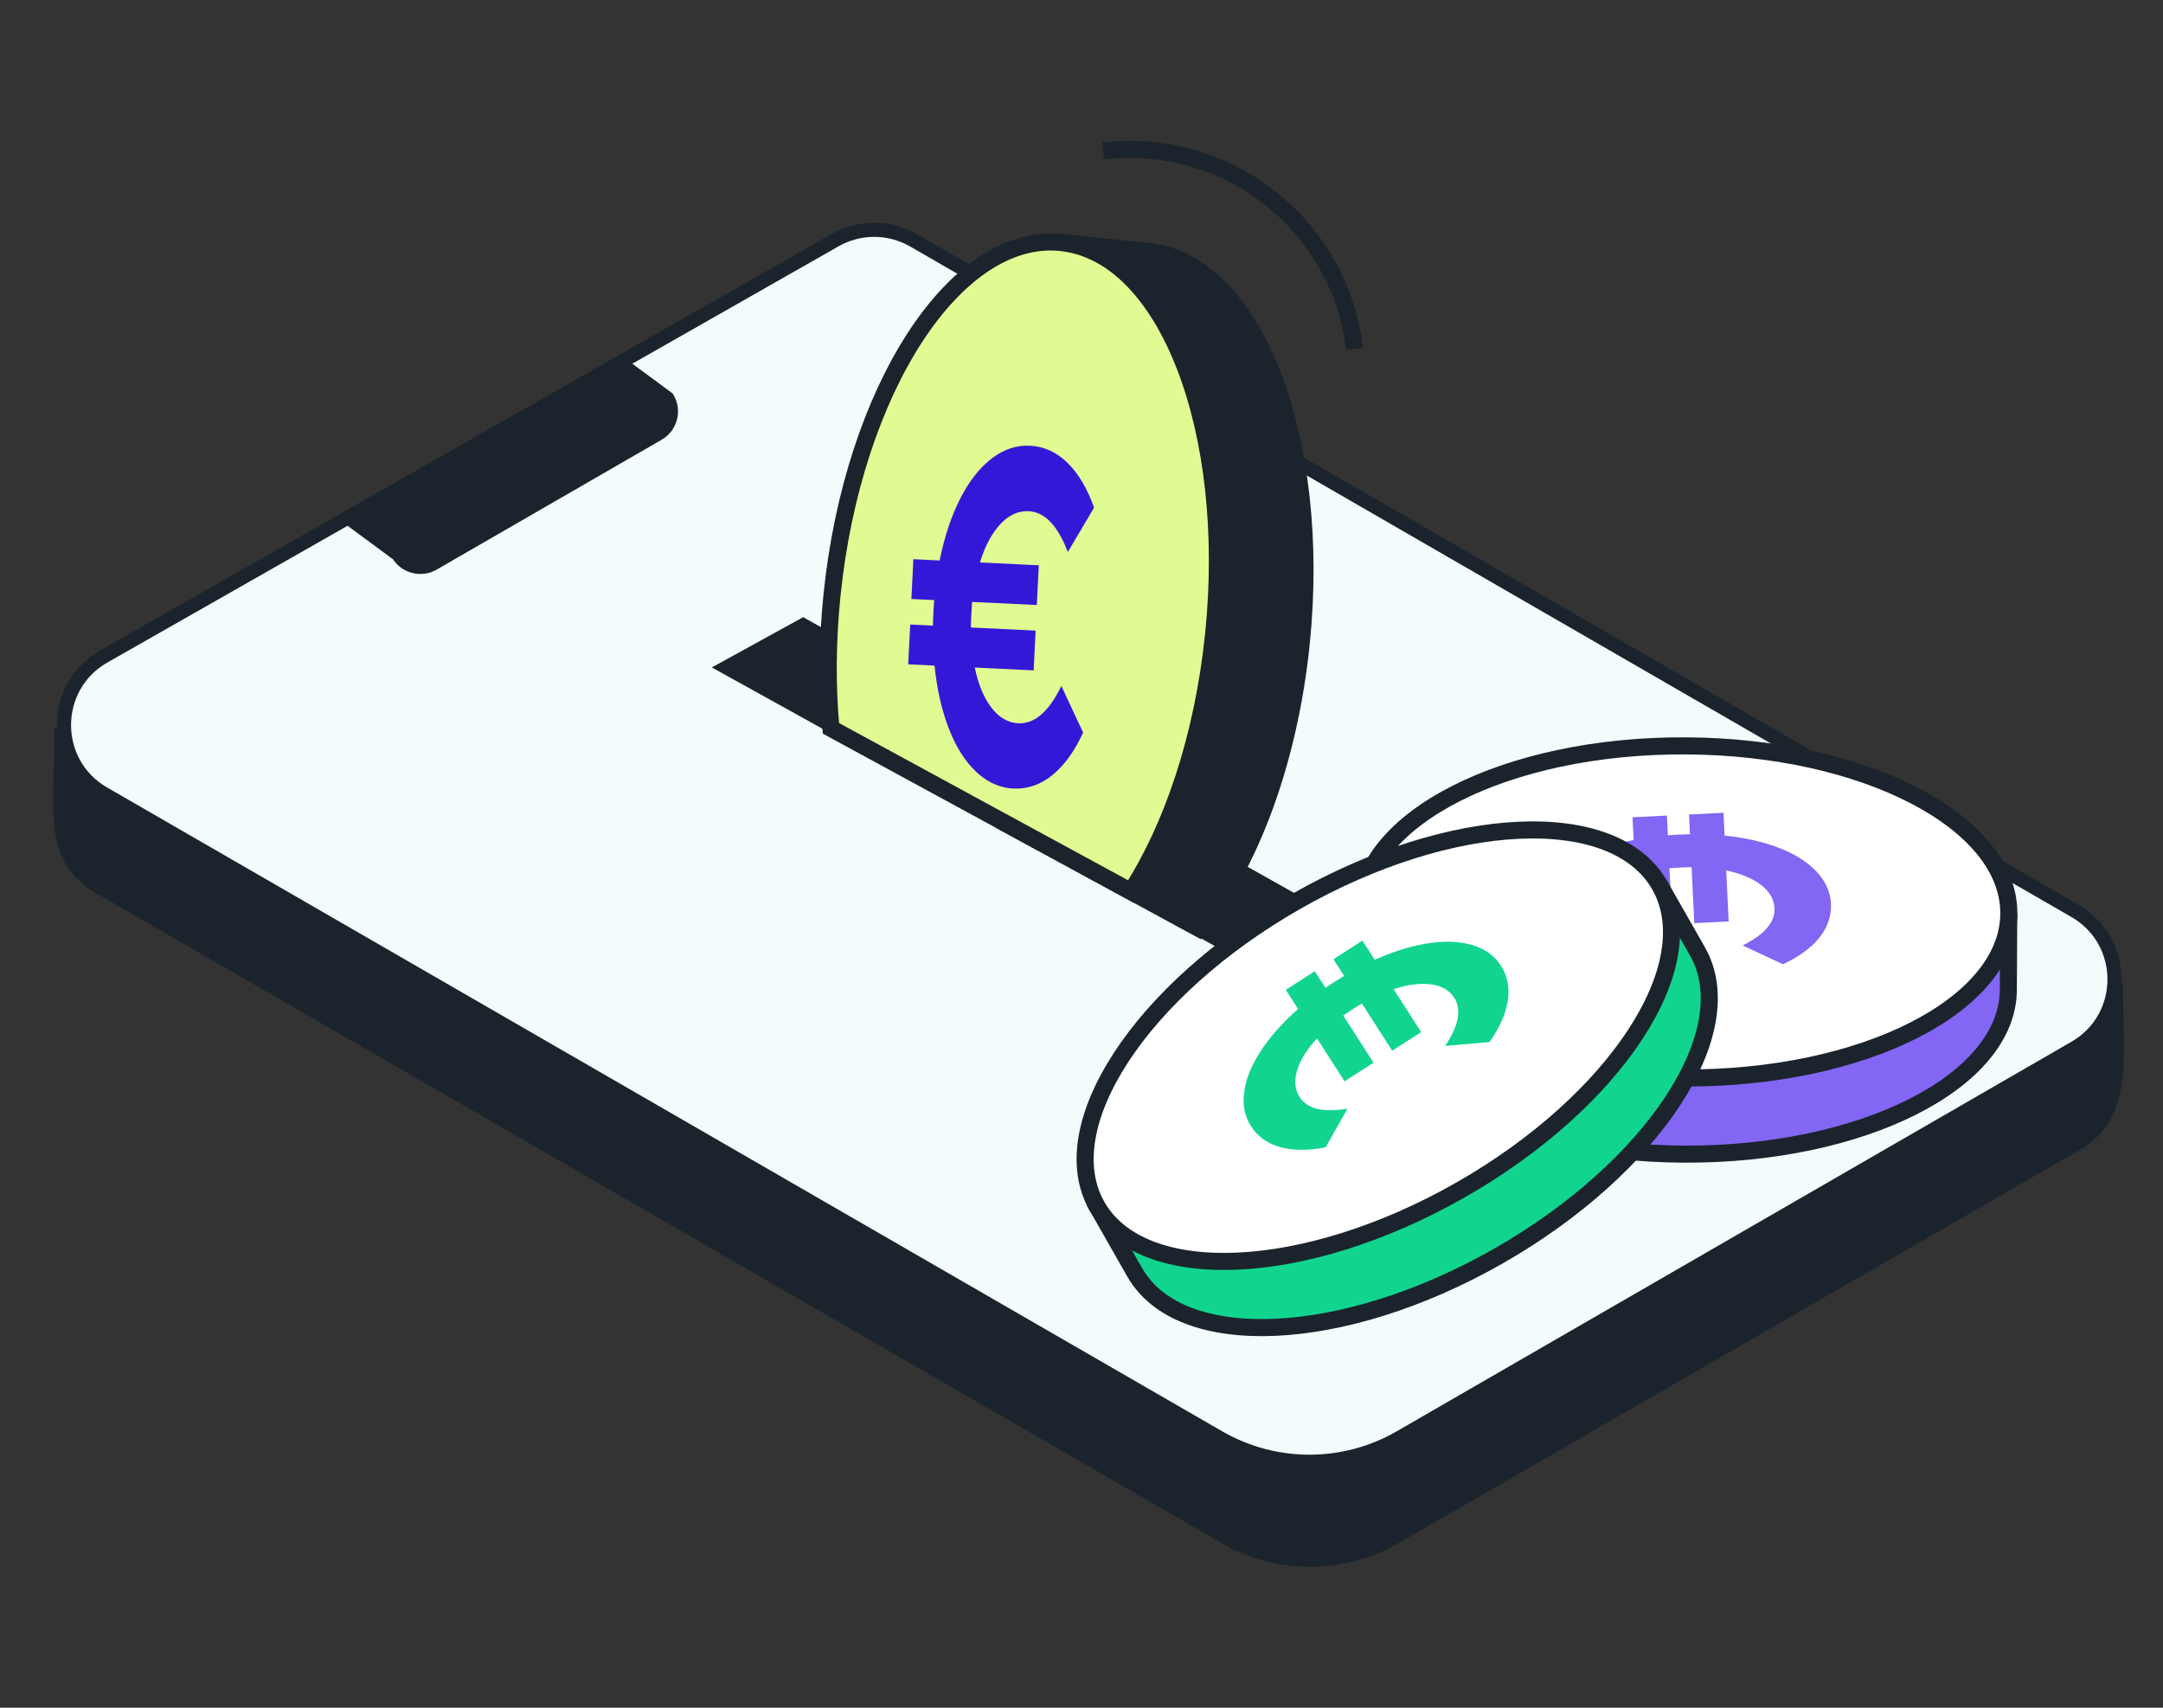 <svg width="190" height="150" viewBox="0 0 190 150" fill="none" xmlns="http://www.w3.org/2000/svg">
<rect x="0" y="0" width="190" height="150" fill="#333333" stroke="none"/>
<path d="M5.526 64.607L73.462 29.97C75.425 28.849 77.835 28.861 79.792 29.988L185.734 86.907C185.734 92.481 186.682 97.826 182.44 100.278L122.486 134.891C117.903 137.535 112.261 137.535 107.685 134.891L8.802 77.798C4.547 75.339 5.519 71.419 5.519 64.607H5.526Z" fill="#1B242C" stroke="#1B242C" stroke-width="1.5" stroke-miterlimit="10"/>
<path d="M115.024 128.388C112.225 128.388 109.469 127.651 107.047 126.252L9.093 69.704C6.913 68.447 5.613 66.186 5.619 63.672C5.625 61.151 6.938 58.903 9.131 57.659L73.358 21.095C74.404 20.501 75.593 20.185 76.795 20.185C77.996 20.185 79.21 20.507 80.269 21.114L182.273 80.009C184.447 81.266 185.747 83.514 185.747 86.022C185.747 88.531 184.447 90.778 182.273 92.036L123.007 126.252C120.585 127.651 117.823 128.388 115.03 128.388H115.024Z" fill="#F3FBFD"/>
<path d="M76.789 20.805C77.879 20.805 78.975 21.089 79.953 21.653L181.957 80.548C186.175 82.982 186.175 89.069 181.957 91.503L122.691 125.719C120.319 127.088 117.668 127.775 115.024 127.775C112.38 127.775 109.729 127.088 107.357 125.719L9.403 69.165C5.173 66.725 5.192 60.607 9.434 58.191L73.661 21.634C74.634 21.083 75.711 20.805 76.789 20.805ZM76.789 19.566C75.482 19.566 74.188 19.907 73.048 20.557L8.827 57.114C6.443 58.47 5.012 60.922 5 63.666C4.988 66.409 6.406 68.868 8.784 70.237L106.732 126.791C109.246 128.246 112.113 129.014 115.018 129.014C117.922 129.014 120.79 128.246 123.304 126.791L182.571 92.575C184.936 91.206 186.354 88.76 186.354 86.022C186.354 83.285 184.943 80.839 182.571 79.47L80.573 20.582C79.427 19.919 78.114 19.566 76.789 19.566Z" fill="#1B242C"/>
<path d="M111.836 85.936L119.205 81.538L70.553 54.209L62.527 58.625L111.836 85.936Z" fill="#1B242C"/>
<path d="M114.303 56.494C113.238 66.923 109.789 75.952 105.28 81.538L99.347 78.312L88.256 72.28L88.572 69.221L89.154 63.498L89.631 58.829L89.99 55.342L90.219 53.1L90.572 49.62L91.043 45.031L91.625 39.352L93.464 21.337V21.324C93.91 21.374 95.57 21.547 100.883 22.086C110.136 23.027 116.143 38.435 114.303 56.494Z" fill="#1B242C" stroke="#1B242C" stroke-width="1.5" stroke-miterlimit="10"/>
<path d="M106.606 55.708C105.683 64.731 102.977 72.707 99.348 78.312L88.256 72.28L72.99 63.975C72.65 60.303 72.668 56.358 73.083 52.283C74.929 34.224 83.927 20.352 93.186 21.3C93.278 21.312 93.371 21.318 93.464 21.337C102.568 22.551 108.433 37.835 106.606 55.708Z" fill="#E0FB92" stroke="#1B242C" stroke-width="1.5" stroke-miterlimit="10"/>
<path d="M89.447 63.529C89.347 63.523 89.254 63.517 89.155 63.498C88.381 63.38 87.688 62.941 87.093 62.166C86.424 61.3 85.935 60.123 85.625 58.636L89.632 58.828L90.797 58.884L90.97 55.391L89.992 55.342L85.285 55.119C85.285 54.865 85.297 54.493 85.322 53.992C85.347 53.49 85.371 53.119 85.396 52.871L90.221 53.1L91.075 53.143L91.249 49.651L90.574 49.62L86.078 49.403C86.53 47.947 87.13 46.827 87.88 46.028C88.629 45.229 89.453 44.857 90.351 44.901C90.586 44.913 90.821 44.956 91.044 45.031C92.147 45.402 93.063 46.554 93.8 48.486L96.104 44.591C95.503 42.894 94.723 41.581 93.763 40.646C93.113 40.014 92.407 39.581 91.626 39.352C91.255 39.234 90.865 39.172 90.462 39.154C89.279 39.092 88.158 39.469 87.099 40.281C86.047 41.092 85.124 42.269 84.337 43.817C83.551 45.359 82.956 47.167 82.541 49.23L80.231 49.118L80.058 52.611L82.064 52.71C82.04 52.958 82.015 53.329 81.99 53.831C81.965 54.332 81.953 54.704 81.953 54.952L79.953 54.859L79.779 58.352L82.089 58.463C82.306 60.556 82.727 62.414 83.359 64.024C83.99 65.641 84.789 66.904 85.768 67.814C86.623 68.607 87.558 69.078 88.573 69.22C88.716 69.245 88.858 69.257 89.001 69.264C90.245 69.319 91.385 68.935 92.431 68.093C93.472 67.257 94.376 66.006 95.144 64.346L93.23 60.253C92.14 62.507 90.877 63.597 89.447 63.529Z" fill="#3418D8"/>
<path d="M57.752 37.971L37.978 49.385C36.969 49.967 35.674 49.62 35.086 48.611L31.352 45.855L54.792 32.323L58.526 35.079C59.108 36.089 58.762 37.383 57.752 37.971Z" fill="#1B242C" stroke="#1B242C" stroke-width="1.5" stroke-miterlimit="10"/>
<path d="M176.415 86.939C176.371 94.996 163.601 101.455 147.89 101.375C132.178 101.294 119.477 94.699 119.514 86.641L119.545 80.189L176.446 80.486C176.446 80.486 176.452 78.888 176.415 86.939Z" fill="#8366F4" stroke="#1B242C" stroke-width="1.5" stroke-miterlimit="10"/>
<path d="M176.457 80.247C176.499 72.192 163.796 65.596 148.083 65.514C132.371 65.431 119.599 71.894 119.557 79.949C119.515 88.004 132.218 94.6 147.93 94.682C163.643 94.764 176.415 88.302 176.457 80.247Z" fill="white" stroke="#1B242C" stroke-width="1.5" stroke-miterlimit="10"/>
<path d="M142.894 83.532L139.526 85.52C138.033 85 136.881 84.325 136.07 83.495C135.259 82.665 134.831 81.712 134.776 80.64C134.72 79.569 135.054 78.646 135.754 77.729C136.454 76.813 137.476 76.02 138.813 75.339C140.151 74.658 141.712 74.144 143.501 73.784L143.402 71.784L146.424 71.636L146.505 73.37C146.722 73.345 147.044 73.326 147.477 73.308C147.911 73.289 148.233 73.277 148.45 73.277L148.369 71.543L151.391 71.394L151.49 73.394C153.305 73.58 154.909 73.945 156.308 74.49C157.708 75.035 158.798 75.735 159.584 76.578C160.371 77.42 160.786 78.355 160.835 79.383C160.885 80.411 160.551 81.445 159.826 82.349C159.101 83.254 158.03 84.034 156.618 84.697L153.076 83.043C155.002 82.089 155.937 80.993 155.875 79.767C155.838 78.987 155.441 78.312 154.692 77.729C153.943 77.153 152.921 76.726 151.633 76.46L151.849 80.937L148.827 81.086L148.592 76.169C148.375 76.169 148.053 76.175 147.62 76.2C147.186 76.225 146.864 76.243 146.647 76.262L146.883 81.179L143.861 81.328L143.644 76.85C142.387 77.24 141.414 77.76 140.721 78.411C140.033 79.061 139.705 79.773 139.742 80.547C139.804 81.786 140.851 82.783 142.882 83.532H142.894Z" fill="#8366F4"/>
<path d="M149.104 83.564C153.092 90.562 145.264 102.545 131.615 110.33C117.966 118.114 103.666 118.752 99.678 111.76L96.482 106.156L145.908 77.959C145.908 77.959 145.116 76.572 149.104 83.564Z" fill="#11D58E" stroke="#1B242C" stroke-width="1.5" stroke-miterlimit="10"/>
<path d="M128.3 104.518C141.948 96.733 149.777 84.75 145.787 77.754C141.796 70.757 127.496 71.396 113.848 79.181C100.199 86.966 92.37 98.949 96.361 105.946C100.352 112.942 114.651 112.303 128.3 104.518Z" fill="white" stroke="#1B242C" stroke-width="1.5" stroke-miterlimit="10"/>
<path d="M118.368 97.374L116.442 100.78C114.887 101.077 113.556 101.065 112.441 100.755C111.326 100.439 110.478 99.832 109.896 98.928C109.313 98.024 109.14 97.058 109.289 95.918C109.437 94.773 109.927 93.577 110.744 92.32C111.562 91.063 112.658 89.831 114.026 88.629L112.943 86.945L115.488 85.31L116.429 86.771C116.603 86.647 116.875 86.462 117.24 86.233C117.606 86.003 117.878 85.83 118.07 85.719L117.129 84.257L119.674 82.622L120.758 84.307C122.418 83.557 123.997 83.074 125.477 82.851C126.963 82.628 128.252 82.684 129.354 83.018C130.456 83.353 131.286 83.954 131.843 84.821C132.401 85.688 132.624 86.747 132.45 87.892C132.271 89.038 131.738 90.252 130.846 91.528L126.951 91.868C128.14 90.078 128.406 88.666 127.738 87.632C127.316 86.976 126.635 86.586 125.7 86.462C124.759 86.338 123.669 86.48 122.418 86.889L124.839 90.654L122.294 92.289L119.631 88.146C119.445 88.251 119.166 88.425 118.801 88.66C118.436 88.895 118.169 89.075 117.99 89.199L120.653 93.342L118.107 94.977L115.686 91.212C114.794 92.178 114.212 93.113 113.94 94.023C113.667 94.927 113.741 95.708 114.163 96.364C114.831 97.405 116.237 97.745 118.374 97.38L118.368 97.374Z" fill="#11D58E"/>
<path d="M96.893 13.268C107.792 11.967 117.689 19.746 118.989 30.645" stroke="#1B242C" stroke-width="1.5" stroke-miterlimit="10"/>
</svg>
